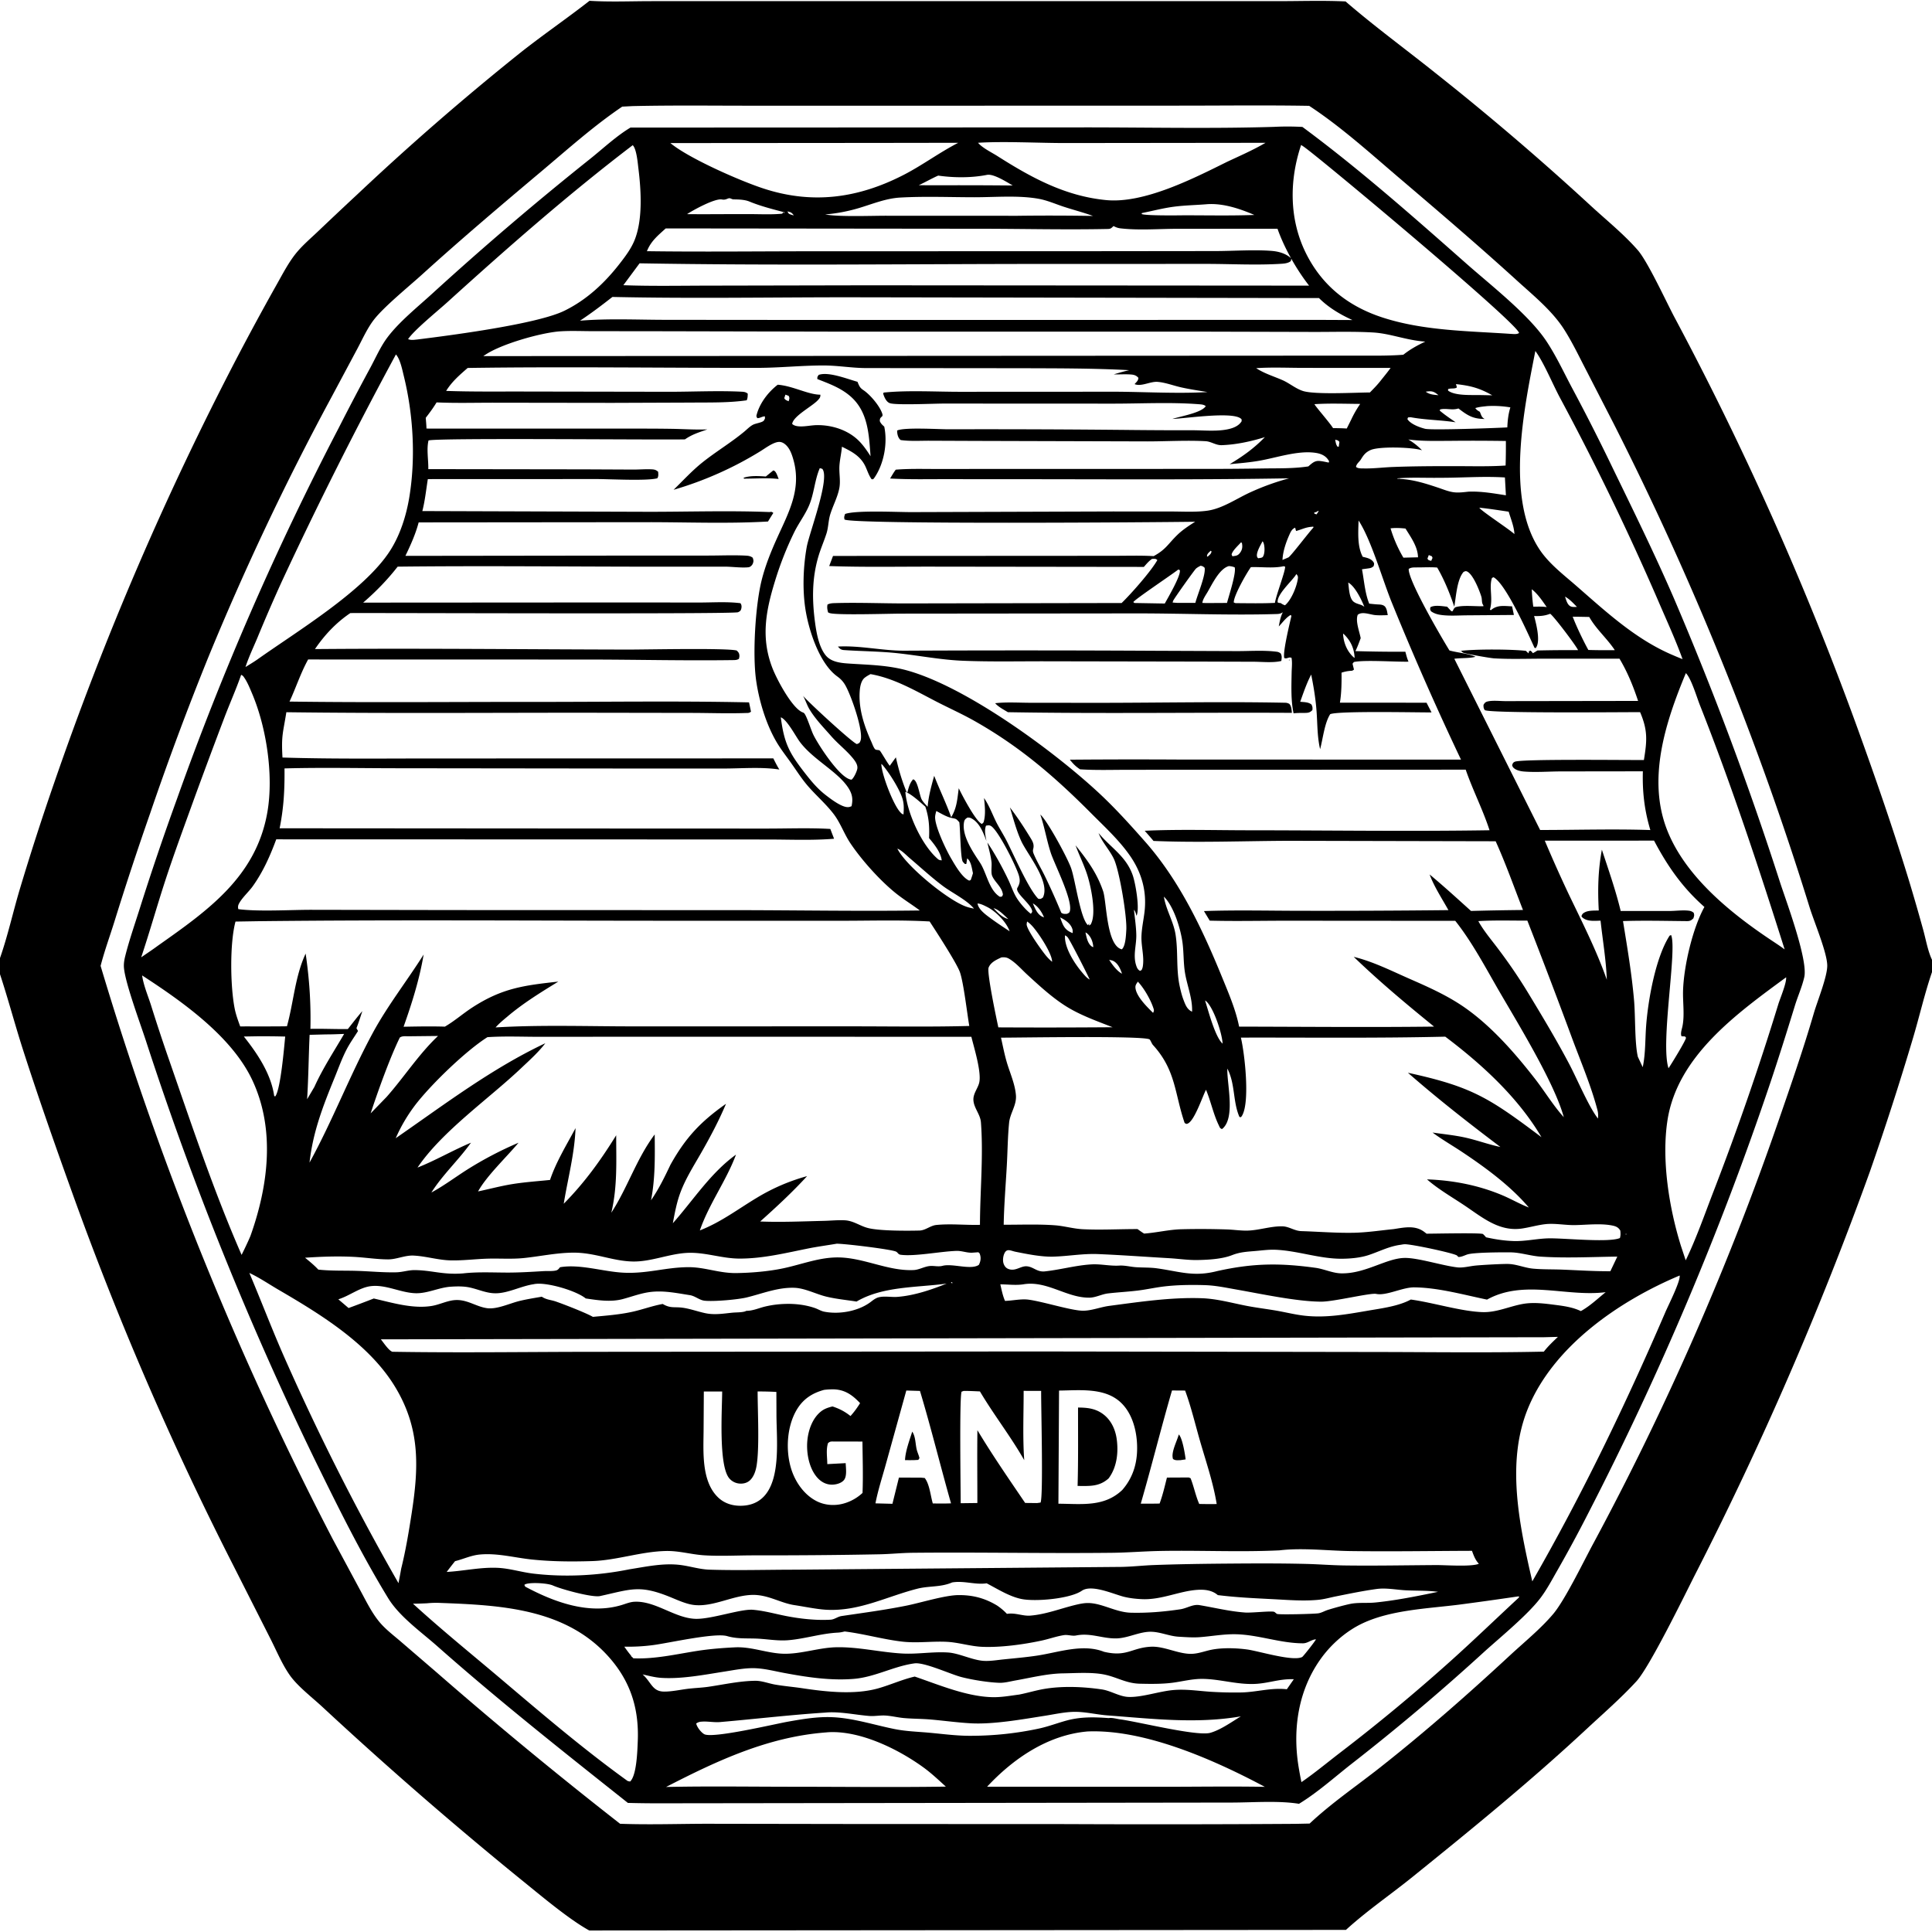 <svg xmlns="http://www.w3.org/2000/svg" viewBox="0 0 256 256"><path d="m0 126.946.053-.15c.986-2.852 1.658-5.881 2.514-8.781q2.143-7.167 4.595-14.235 2.503-7.269 5.275-14.44t5.809-14.234 6.336-14.007 6.853-13.762q2.499-4.77 5.133-9.465c.848-1.49 1.675-3.143 2.78-4.46.826-.985 1.857-1.862 2.788-2.75q2.607-2.483 5.243-4.935 10.349-9.753 21.449-18.644c3.033-2.411 6.236-4.593 9.285-6.977 2.71.17 5.491.048 8.207.047l15.343-.005h50.87l16.794.004c2.975.001 6-.106 8.968.038 3.822 3.304 7.931 6.305 11.878 9.461q10.494 8.306 20.345 17.366c2.145 1.999 4.568 3.92 6.492 6.124 1.314 1.505 3.719 6.72 4.815 8.803q3.522 6.594 6.805 13.31t6.327 13.545q3.042 6.829 5.838 13.762t5.345 13.961c2.424 6.699 4.77 13.472 6.848 20.286q.967 3.202 1.855 6.428c.345 1.263.602 2.762 1.157 3.944v1.628c-.982 2.865-1.662 5.877-2.53 8.785a397 397 0 0 1-5.712 17.684q-4.952 13.733-10.765 27.125-5.812 13.392-12.462 26.388c-1.41 2.801-5.958 12.097-7.692 13.987-2.056 2.24-4.439 4.307-6.667 6.38-7.395 6.88-15.164 13.218-23.02 19.556-2.909 2.347-6.046 4.487-8.807 7.007l-100.263.08c-2.8-1.538-6.683-4.855-9.266-6.93q-13.377-10.89-26.02-22.624c-1.372-1.285-3.334-2.766-4.392-4.267-1.03-1.458-1.783-3.293-2.595-4.885l-4.962-9.799q-6.116-12.01-11.459-24.385-5.342-12.374-9.89-25.062c-2.236-6.217-4.439-12.49-6.46-18.78-1.064-3.31-1.952-6.684-3.038-9.983zM83.823 14.059l-1.372.069c-3.751 2.532-7.23 5.649-10.691 8.559-5.35 4.499-10.654 8.993-15.836 13.69-1.71 1.55-4.974 4.207-6.332 5.926-.908 1.15-1.556 2.626-2.248 3.919l-3.454 6.465q-4.541 8.414-8.63 17.057t-7.716 17.489q-4.102 10.142-7.634 20.496a426 426 0 0 0-4.732 14.332c-.614 1.97-1.331 3.928-1.848 5.925q1.469 4.915 3.054 9.794t3.284 9.72 3.512 9.64 3.739 9.553 3.962 9.463 4.185 9.368 4.405 9.265 4.622 9.16l3.593 6.682c.776 1.419 1.526 2.991 2.553 4.246.803.982 1.898 1.804 2.86 2.633l4.738 4.075q11.892 10.368 24.33 20.075c3.788.138 7.605.01 11.397-.001l18.719.03 28.853.013q15.265.067 30.53-.031l1.87-.04c2.847-2.681 6.197-4.962 9.274-7.385 5.942-4.68 11.718-9.755 17.263-14.895 1.885-1.748 4.09-3.537 5.737-5.493 1.58-1.875 4.035-6.983 5.328-9.364q3.624-6.739 6.974-13.619t6.42-13.888 5.857-14.135 5.284-14.36c1.632-4.723 3.272-9.44 4.671-14.24.465-1.592 1.789-4.835 1.777-6.312-.014-1.72-1.745-5.794-2.34-7.718q-2.564-8.273-5.475-16.431t-6.164-16.187-6.842-15.912-7.507-15.609l-3.823-7.437c-.876-1.7-1.723-3.455-2.76-5.063-1.574-2.441-4.066-4.461-6.202-6.404-5.117-4.657-10.362-9.135-15.627-13.62-3.81-3.246-7.722-6.792-11.908-9.534-5.63-.097-11.272-.027-16.904-.026l-30.237.008H99.679c-5.282 0-10.576-.067-15.856.052"/><path d="m83.542 16.904 59.827-.025c8.452-.009 16.957.19 25.403-.067q1.903-.096 3.805.007c7.576 5.602 14.702 11.913 21.762 18.144 3.25 2.87 8.266 6.765 10.586 10.274 1.233 1.864 2.204 3.928 3.241 5.904q2.837 5.292 5.442 10.703c2.793 5.753 5.64 11.539 8.182 17.406q3.97 9.284 7.504 18.744 3.532 9.459 6.62 19.073c.82 2.49 3.671 10.147 3.162 12.404-.29 1.285-.859 2.532-1.246 3.794-1.065 3.46-2.141 6.896-3.294 10.328q-2.466 7.316-5.206 14.536t-5.748 14.33-6.281 14.105-6.806 13.86q-1.99 3.911-4.17 7.72c-.697 1.218-1.365 2.49-2.214 3.608-1.672 2.205-5.188 5.094-7.335 7.022q-8.597 7.869-17.794 15.03c-2.219 1.748-4.449 3.742-6.858 5.21-2.705-.443-6.142-.168-8.931-.165l-16.93.023-58.967.075q-2.049.002-4.098-.052c-8.553-6.79-17.098-13.546-25.281-20.787-2.149-1.901-4.995-3.901-6.497-6.364-3.599-5.9-6.67-12.122-9.707-18.323q-3.264-6.719-6.294-13.546t-5.825-13.754-5.348-13.947-4.865-14.122c-.74-2.298-2.722-7.583-2.95-9.742-.062-.581.034-1.117.175-1.677.534-2.114 1.27-4.211 1.925-6.29q2.314-7.312 4.932-14.52 2.246-6.312 4.709-12.542t5.14-12.372 5.566-12.186 5.985-11.986q2.07-4.07 4.245-8.084c.692-1.287 1.327-2.735 2.195-3.901 1.567-2.107 4.086-4.116 6.04-5.909q10.15-9.259 20.892-17.823c1.713-1.37 3.424-2.99 5.307-4.116m104.884 42.762c-1.158-.406-5.702-.555-6.84-.024-.633.295-.899.639-1.253 1.22-.214.351-.605.586-.653 1.008.266.226.67.192 1.002.2 1.298.03 2.588-.143 3.883-.193 2.67-.101 5.388-.116 8.06-.11 2.281-.008 4.6.072 6.874-.083q.05-1.625.036-3.251-3.76-.059-7.522-.017c-1.792.004-3.626.061-5.405-.184.704.42 1.24.85 1.817 1.434m-18.441 21.459c-.31.204-.5.227-.872.238-6.145.182-12.341-.088-18.493-.085l-31.212.031c-1.541 0-8.484.225-9.45-.066-.08-.025-.156-.064-.234-.096-.096-.381-.154-.644-.077-1.041.324-.176.683-.183 1.046-.194 3.155-.092 6.35.053 9.511.043l28.416-.052c1.264-1.222 3.918-4.232 4.733-5.687-.224-.23-.395-.157-.702-.162-.43.293-.742.676-1.083 1.064l-27.626-.035c-4.678-.013-9.394.09-14.069-.078l.506-1.341 28.037-.011 9.355-.008c1.688 0 3.41-.057 5.094.044 1.648-.895 1.891-1.607 3.16-2.831.7-.676 1.522-1.204 2.338-1.725-4.776.076-45.464.379-46.458-.297-.084-.328-.033-.406.073-.733 1.453-.518 6.935-.242 8.791-.246l26.715-.086 7.796.006c1.542.002 3.164.106 4.695-.107 2.038-.283 3.946-1.657 5.816-2.49q2.435-1.104 5.016-1.8c-11.291.193-22.564.129-33.856.117l-11.625-.007c-2.456-.002-4.932.053-7.384-.084.242-.392.47-.806.75-1.172 1.803-.148 3.64-.09 5.449-.091l8.37-.006 26.631-.005q4.195.006 8.388-.061c1.935-.026 3.913.024 5.83-.27l.123-.108c.43-.37.766-.666 1.374-.611.403.035.812.134 1.208.215.051-.242.074-.14-.065-.355-.381-.584-1.005-.835-1.67-.935-2.356-.356-5.197.655-7.537 1.055-1.273.217-2.574.323-3.86.447 1.784-1.07 3.206-2.087 4.668-3.586-1.825.565-3.79.996-5.709 1.063-.791.028-1.398-.485-2.155-.526-2.52-.136-5.147.026-7.677.027l-22.749-.064-6.18-.025c-1.242-.002-2.555.083-3.784-.09-.282-.205-.41-.586-.454-.923-.016-.117-.017-.216-.022-.337.918-.452 5.442-.167 6.773-.166q12.353-.033 24.707.097 3.84.037 7.679.031c1.364.004 2.832.144 4.183-.047.837-.119 1.852-.382 2.309-1.151-.016-.24.04-.23-.12-.357-1.189-.947-7.382.004-9.054.054 1.034-.344 3.848-.8 4.418-1.69-.258-.226-.618-.235-.947-.26-3.74-.287-7.645-.072-11.399-.075l-22.296-.01c-1.347-.002-6.369.236-7.212-.05-.483-.164-.747-.808-.885-1.25l.052-.155c3.195-.33 6.999-.098 10.24-.105l20.596-.01c3.918.025 8.206.275 12.076.046-1.178-.2-2.378-.37-3.541-.636-.992-.227-2.076-.642-3.084-.716-.957-.07-2.154.67-3.029.3.254-.296.481-.44.502-.836-.282-.324-.576-.409-.99-.44-.754-.056-1.523 0-2.279-.011a29 29 0 0 1 2.055-.561c-4.739-.256-9.519-.242-14.265-.26l-20.608-.02c-1.854-.003-3.685-.336-5.549-.342-2.934-.01-5.858.311-8.797.315-12.804.014-25.634-.175-38.436.013-1.086.951-2.08 1.795-2.851 3.04 3.51.127 7.037.072 10.55.084l18.965.032c3.143.002 6.356-.16 9.488-.017.359.016.684.02.961.272-.013.307-.002.596-.144.876-2.394.341-4.842.278-7.256.3l-10.558.039-15.382-.021c-2.618-.009-5.278.075-7.891-.042-.437.72-.92 1.378-1.438 2.042.04.475.084.95.1 1.426l25.89.003c2.222.004 4.447-.005 6.67.033 1.552.027 3.102.136 4.655.074-1.104.394-1.983.637-2.967 1.322-3.448.084-33.062-.224-33.981.147-.28 1.178.002 2.581-.028 3.795l20.732.029 6.444.03c.808.002 1.653-.075 2.455-.03.366.02.557.081.826.323.018.315.068.583-.111.862-1.448.372-6.251.1-8.082.1l-22.326.009c-.225 1.402-.374 2.858-.727 4.234l30.099.097c5.317 0 10.695-.177 16.003.038l.098.157-.2-.163c.287-.035.276-.05.508.12q-.36.563-.706 1.136c-5.267.305-10.647.086-15.928.089l-30.362.029c-.417 1.566-1.056 2.981-1.756 4.435l30.271-.038 9.868-.002c1.638 0 3.322-.078 4.954.007.354.018.641.057.928.28.105.323.142.447.009.784-.085.215-.329.453-.565.478-.956.101-2.154-.08-3.143-.079l-9.797.002c-11.178-.006-22.377-.132-33.553-.003-1.375 1.764-2.878 3.304-4.57 4.766l34.823-.022 9.685.01c1.797 0 3.698-.136 5.477.088.155.188.178.422.13.665-.062.312-.162.404-.448.534-.585.266-45.674.083-51.366.11-1.89 1.275-3.403 2.888-4.687 4.771 13.836-.118 27.682.04 41.52.066 2.17.004 13.159-.232 14.367.129.239.24.34.347.352.714.004.116-.037.268-.063.383-.293.191-.604.165-.94.17-6.23.085-12.495-.066-18.73-.075l-37.412-.009c-.993 1.795-1.608 3.726-2.466 5.578 10.539.142 21.095.04 31.636.043 9.74.016 19.516-.148 29.25.063q.137.614.26 1.23c-.243.213-.456.172-.774.182-2.344.077-4.718-.012-7.064-.017l-14.537-.023c-13.059 0-26.134.099-39.191-.067-.428 2.726-.687 3.027-.513 6.004 7.05.219 14.12.112 21.173.123l43.866-.01c.254.501.499 1.002.8 1.476-2.352-.366-5.007-.133-7.393-.133l-14.34-.003-28.939-.034c-4.958-.002-9.943-.115-14.899.023.027 2.789-.092 5.187-.646 7.932l48.943.035 15.624.004c2.784.001 5.627-.112 8.403.049l.496 1.298c-2.911.24-5.915.1-8.84.1l-15.557-.007-49.518-.014c-.806 2.183-1.75 4.31-3.111 6.213-.526.736-1.478 1.582-1.856 2.366a.9.9 0 0 0-.053.671c2.667.347 6.779.09 9.624.088l19.093.034 38.08.011c7.83.016 15.676.149 23.505.042-1.069-.802-2.216-1.499-3.253-2.34-2.066-1.675-4.46-4.346-5.945-6.558-.824-1.226-1.322-2.7-2.213-3.868-1.017-1.336-2.305-2.437-3.403-3.703-.796-.915-1.462-1.957-2.158-2.949-.675-.963-1.433-1.907-2.026-2.92-1.385-2.368-2.312-5.451-2.697-8.156-.49-3.447-.102-9.944.736-13.28.485-1.936 1.245-3.815 2.067-5.63 1.541-3.401 3.204-6.403 2.159-10.235-.214-.78-.506-1.666-1.174-2.176-.262-.2-.552-.308-.883-.261-.722.102-1.67.804-2.283 1.19q-1.35.834-2.752 1.576-1.403.742-2.853 1.386-1.45.646-2.939 1.191-1.49.546-3.013.99c1.237-1.207 2.456-2.536 3.803-3.614 1.804-1.443 3.795-2.623 5.576-4.103.364-.303.733-.692 1.156-.907.36-.182 1.1-.27 1.369-.491.1-.082.137-.22.206-.33l-.016-.288c-.391.017-.611.245-1.004.24-.144-.266-.136-.267-.056-.547.426-1.512 1.542-2.941 2.763-3.881 2.006.151 4.037 1.321 5.653 1.32.017.344-.1.471-.324.718-.758.834-3.264 2.095-3.414 3.154.247.255.686.319 1.029.33.754.027 1.508-.16 2.264-.169 2.007-.024 4.128.662 5.55 2.088.611.613 1.076 1.307 1.544 2.03-.218-2.883-.32-5.92-2.689-7.958-1.28-1.103-2.808-1.655-4.358-2.261-.02-.295.007-.306.174-.556 1.308-.462 3.819.552 5.142.915l.064.158c.203.488.307.674.736.96.87.58 2.188 2.118 2.495 3.15.032.11.02.158.01.26-.294.294-.338.275-.35.684.144.331.326.495.59.727.459 2.154-.025 4.884-1.277 6.733-.067.099-.11.144-.192.24l-.209-.003c-.353-.494-.53-1.048-.774-1.598-.638-1.441-1.82-2.054-3.157-2.708-.065.842-.273 1.672-.328 2.501-.07 1.038.186 2.052-.035 3.089-.255 1.192-.835 2.24-1.19 3.392-.25.817-.233 1.707-.494 2.52-.321.998-.747 1.96-1.048 2.965-.885 2.946-.868 5.846-.461 8.863.184 1.367.519 3.238 1.417 4.328.73.885 2.013 1.005 3.087 1.077 2.714.181 5.228.2 7.881.964 7.82 2.254 19.149 10.556 25.158 16.124 2.186 2.026 4.19 4.248 6.162 6.48 4.597 5.201 7.636 11.655 10.237 18.025.868 2.125 1.79 4.253 2.244 6.514 8.61.012 17.226.1 25.834-.004-3.655-2.966-7.255-5.974-10.647-9.244 2.6.635 5.04 1.88 7.486 2.95 2.195.962 4.38 1.937 6.407 3.227 3.905 2.486 7.317 6.37 10.14 10.003 1.28 1.648 2.408 3.53 3.802 5.067-1.236-4.527-6.028-12.336-8.5-16.591-1.828-3.146-3.62-6.58-5.88-9.426l-22.315-.017c-3.401 0-6.821.078-10.22-.008l-.766-1.27c4.13-.146 8.293-.047 12.427-.038q9.983.021 19.966-.085c-.839-1.515-1.893-3.104-2.491-4.729 1.88 1.561 3.67 3.201 5.484 4.836q3.443-.093 6.887-.126c-1.188-3.038-2.277-6.135-3.62-9.108l-27.476-.061c-5.926.024-11.945.267-17.861.018q-.574-.681-1.165-1.347c4.566-.212 9.193-.067 13.767-.065 10.634.004 21.292.163 31.923-.005-.892-2.745-2.221-5.311-3.158-8.026L160.76 102l-11.157.001c-2.154 0-4.338.078-6.486-.061-.564-.361-.945-.75-1.352-1.278q7.355-.06 14.711-.017l37.112.008q-4.878-10.263-9.159-20.79c-1.257-3.076-2.72-8.309-4.412-10.893-.041 1.549-.192 3.402.55 4.81l.17.038c.439.107.906.22 1.202.591.189.236.141.339.078.602-.267.252-.45.27-.795.316l-.752.104c.282 1.48.392 3.165.958 4.554.441.049.875.096 1.32.114.28.012.621.075.804.317.225.298.262.731.333 1.091-.541.018-1.099.043-1.638-.002-.726-.062-1.731-.527-2.34-.043-.329.846.232 2.222.391 3.098-.215.582-.424 1.157-.698 1.715q3.308.097 6.618.083c.122.443.228.897.417 1.317-1.803.039-5.79-.259-7.239.044l-.176.225q.09.389.19.775c-.216.152-.176.155-.465.171a4.8 4.8 0 0 0-1.184.243c.012 1.34 0 2.652-.215 3.978l11.478.002.662 1.287c-2.046.007-12.389-.217-13.428.232-.758 1.189-.962 3.257-1.335 4.634-.389-1.632-.347-3.338-.47-5.005-.123-1.656-.385-3.252-.713-4.88-.604 1.154-1.017 2.384-1.456 3.606.5.053 1.107.032 1.501.375.14.316.146.383.114.728-.32.326-.53.368-.98.374-.51.007-1.005-.01-1.514.056-.366-1.718-.286-3.614-.256-5.37.01-.642.106-1.357-.016-1.984-.38-.167-.613.2-.964.017-.233-.849.957-5.524.948-5.564-.012-.054-.067-.09-.1-.134-.62.352-1.075 1.012-1.571 1.52.124-.662.227-1.273.538-1.88l-.013-.25zm-32.138 26.808.083.079c.953.933 3.523 5.674 3.997 7.022.565 1.608 1.218 6.641 2.22 7.544l.226-.209-.105.26c.248-.089.251-.105.353-.34.641-1.481-.085-4.957-.597-6.49-.43-1.293-1.039-2.515-1.51-3.791 1.555 1.94 2.854 3.704 3.66 6.091.466 1.383.423 7.214 2.474 7.691.501-.436.552-1.905.592-2.56.109-1.762-.906-7.856-1.646-9.423-.554-1.172-1.582-2.236-2.027-3.422 1.62 1.957 3.655 3.066 4.531 5.609.355 1.03.954 4.406.494 5.35-.087-.285-.131-.578-.338-.797.115 1.104.292 2.233.311 3.342.024 1.384-.463 2.685-.01 4.055.1.302.214.55.506.702l.207-.114a1.6 1.6 0 0 0 .152-.422c.228-1.292-.2-2.661-.172-3.964.024-1.096.271-2.19.403-3.278.333-2.746-.365-5.259-1.952-7.522-1.45-2.07-3.352-3.812-5.128-5.596-4.825-4.846-9.433-8.82-15.431-12.212-1.675-.947-3.449-1.736-5.158-2.622-2.755-1.427-5.547-3.058-8.638-3.592-.26.145-.538.294-.77.482-.475.387-.61 1.177-.654 1.753-.181 2.357.603 4.669 1.56 6.779.103.226.316.846.528.977.131.08.437.042.554.13.156.115 1 1.64 1.338 2.027q.4-.564.81-1.12c.373 1.664.827 3.197 1.49 4.77.18-.664.32-1.33.788-1.854.59.068.847 2.066 1.12 2.62.16.325.44.612.682.877l.128.139c.118-1.414.487-2.745.867-4.105.715 1.841 1.595 3.631 2.253 5.488.765-1.246.81-2.438 1.004-3.84.444.933 2.28 4.44 3.074 4.732l.213-.213c.309-1.061.167-2.141.063-3.222.66.95 1.051 2.027 1.554 3.062.42.866.956 1.675 1.398 2.532 1.027 1.991 2.907 6.4 4.227 7.748.34.057.324.034.617-.157 1.035-2.063-2.064-5.741-2.857-7.462-.652-1.414-1.056-2.992-1.512-4.48.923 1.2 1.804 2.532 2.595 3.824.334.546.67 1.003.496 1.66-.076.285-.03.455.084.724.411.973.982 1.919 1.448 2.872q1.168 2.404 2.185 4.876c.268.188.445.154.758.145.142-.078.29-.109.352-.272.52-1.383-2.013-6.302-2.506-7.82-.54-1.665-.819-3.405-1.383-5.063m-7.014 3.708.092.137c.986 1.49 1.933 3.223 2.7 4.84.358.757.62 1.573 1.05 2.294.412.691 1.273 1.692 1.917 2.17.09-.125.2-.2.177-.363-.127-.935-2.338-2.426-1.954-3.084.325-.559.376-.939.21-1.564-.31-1.177-2.771-6.101-3.73-6.629-.24-.132-.374-.067-.639-.042-.262.665-.066 1.353.05 2.037-.402-1.09-.915-2.462-2.03-3.02-.16-.081-.307-.087-.483-.084-.277.189-.396.278-.456.623-.311 1.779 1.197 3.958 2.112 5.341.891 1.348 1.18 3.64 2.644 4.535l.26-.026c.155-.242.162-.243.094-.512-.22-.868-1.06-1.456-1.385-2.247-.175-.426-.024-1.3-.08-1.808-.098-.88-.355-1.736-.549-2.598m23.324 7.12.066.05c.25 1.671 1.254 3.255 1.535 4.965.38 2.316.058 4.643.568 6.948.129.583.271 1.175.484 1.734.254.666.469 1.29 1.145 1.596q.005-.115.006-.232c.012-1.602-.658-3.262-.929-4.839-.227-1.318-.167-2.68-.334-4.007-.228-1.809-1.143-4.867-2.475-6.165zm-13.753 2.762.07.038c.105.294.209.595.339.88.296.647.667.943 1.315 1.2.012-.168.023-.339-.023-.504-.213-.748-.972-1.26-1.631-1.576zm-24.59-102.585-26.982.021c2.371 1.991 9.292 5.04 12.39 6.038 6.458 2.1 12.475 1.276 18.489-1.808 2.502-1.284 4.776-2.99 7.265-4.267zm13.783-.019c.557.677 1.797 1.273 2.554 1.754 4.502 2.862 8.988 5.318 14.42 5.84 5.024.483 11.534-2.845 16.016-5.066 1.71-.802 3.47-1.567 5.101-2.523l-26.348.03c-3.68.01-8.17-.255-11.743-.035m-45.756.32c-8.506 6.48-16.63 13.617-24.551 20.795-1.288 1.167-4.381 3.671-5.216 4.902.397.17.79.09 1.207.051 4.48-.556 15.89-2.04 19.502-3.809 2.953-1.445 5.323-3.662 7.326-6.238.727-.935 1.48-1.933 1.94-3.033 1.153-2.755.902-6.703.54-9.611-.088-.717-.236-2.547-.748-3.058m88.564-.026c-1.588 4.714-1.587 9.876.651 14.367 2.13 4.275 5.604 7.014 10.121 8.487 5.44 1.774 11.365 1.787 17.016 2.176.355.011.785.093 1.09-.118-.202-1.296-25.591-22.53-28.337-24.544a6 6 0 0 0-.541-.368m-41.597 3.954c-2.075.415-4.401.4-6.494.101-.877.388-1.703.87-2.57 1.273q1.41.012 2.819.01 4.814-.017 9.63.03c-.787-.448-2.49-1.556-3.385-1.414m-11.489 3.01c-1.917.098-3.714.857-5.533 1.4a22 22 0 0 1-4.449.839c1.863.344 6.076.167 8.19.172l17.296.007q5.004-.064 10.009.021c-1.243-.451-2.526-.783-3.784-1.19-1.106-.356-2.238-.867-3.381-1.076-2.684-.494-5.81-.21-8.552-.213-3.241-.002-6.564-.14-9.796.04m-22.829.118c-.304.125-.494.202-.824.138-.93-.179-3.82 1.405-4.628 1.942 2.843.03 5.683-.018 8.525-.002 1.352.008 2.732.072 4.08-.055l.142-.191c.067.002.1.088.146.134l.024-.128-.145-.036c-1.478-.387-3.099-.805-4.505-1.389-.618-.256-1.427-.282-2.088-.285-.21 0-.358-.132-.541-.155-.062-.008-.124.018-.186.027m63.55.755c-1.493.129-3.008.146-4.494.341-1.445.19-2.824.559-4.248.844l-.02.124c.43.23 4.756.186 5.535.171 3.125-.003 6.273.068 9.395-.048-1.9-.816-4.07-1.55-6.167-1.431m-55.699.962c.157.323.176.326.53.445.097.032.213.058.314.082-.27-.368-.413-.428-.844-.527m43.18 1.958c-.366.383-.444.364-.959.374-5.597.111-11.219-.034-16.82-.033l-41.531-.045c-.954.868-1.873 1.604-2.405 2.815l-.09.202c7.184.1 14.379.016 21.564.011l37.42-.01 16.364-.018c2.33-.004 5.23-.209 7.505-.015.911.078 1.86.363 2.535 1-.037.197.001.32-.187.432-.355.212-.79.247-1.194.272-3.27.206-6.69.008-9.976.013l-21.185.005c-17.929.004-35.892.23-53.817-.082l-2.151 2.9c3.765.139 7.558.059 11.327.056l20.911-.042 58.626.042c-1.678-2.15-3.275-4.96-4.185-7.537l-13.367.006c-2.411.01-5.022.218-7.405-.054a2.3 2.3 0 0 1-.92-.296zm-66.375 9.377c-1.402 1.1-2.808 2.163-4.293 3.148 3.716-.313 7.565-.12 11.298-.116l19.963.017 66.977-.008 4.11.018c-1.603-.722-3.182-1.66-4.428-2.91l-62.249-.105c-10.451-.001-20.93.185-31.378-.044m-7.169 4.576c-2.586.252-7.507 1.665-9.614 3.048l-.204.132-.12.083 115.274-.063c2.203-.007 4.433.053 6.63-.117.92-.731 1.85-1.24 2.909-1.74-2.57-.184-4.618-1.079-6.928-1.212-2.678-.154-5.412-.061-8.096-.072l-14.815-.039-46.513.003-26.033-.057-7.971-.007c-1.49-.001-3.035-.08-4.519.041m129.463 2.583c-1.48 7.55-4.002 19.495.573 26.33 1.248 1.865 3.142 3.3 4.822 4.764 4.001 3.485 7.922 7.145 12.883 9.232q.61.263 1.227.509c-.957-2.651-2.14-5.198-3.249-7.786q-5.927-13.69-12.984-26.833c-.993-1.846-2.123-4.64-3.272-6.216m-150.98.46q-8.053 14.881-15.185 30.226-1.659 3.65-3.186 7.358c-.536 1.27-1.135 2.525-1.564 3.836.517-.32 1.04-.634 1.54-.978 5.313-3.776 14.153-9.082 17.593-14.395 1.356-2.096 2.17-4.67 2.574-7.118.86-5.206.533-10.957-.726-16.066-.197-.799-.44-2.035-.919-2.702-.04-.056-.08-.113-.128-.162m113.988 1.819c1.074.706 2.303 1.07 3.471 1.579.932.405 1.745 1.126 2.716 1.44 1.586.512 6.944.21 8.884.2.467-.478.936-.949 1.353-1.472.464-.589.954-1.171 1.39-1.78l-11.52-.006c-2.078 0-4.224-.104-6.294.039m26.475 2.113.122.43c-.25.237-.799.08-1.166.23l-.004.198c.911.711 3.131.57 4.232.592l1.623.032c-1.683-.957-2.893-1.276-4.807-1.482m-4.01 1.005c.533.386 1.054.406 1.69.464-.488-.4-.75-.572-1.392-.503q-.15.017-.298.04m-84.84.391-.156.467c.155.268.311.283.584.408.078-.337.165-.395 0-.715zm70.1 1.26c.084.256 2.036 2.47 2.46 3.172.607.009 1.213.012 1.818.055l.609-1.218a14 14 0 0 1 1.175-2.043c-2.008-.011-4.058-.096-6.061.035m22.903.253c-.536.062-1.076.1-1.593.263.182.264.336.34.602.499.188.423.22.735.643.945-1.557-.005-2.26-.456-3.477-1.392l-.135.038c-.807.21-1.516-.097-2.286.09l-.07.147c.647.556 1.414 1.068 2.118 1.556-1.989-.306-3.998-.303-5.973-.671l-.336.027-.083.217c.388.655 1.618 1.107 2.343 1.289.844.211 9.409-.097 10.895-.183.042-.929.13-1.757.405-2.653a13.8 13.8 0 0 0-3.053-.172m-20.16 4.453c.074.347.095.65.321.932l.155-.01.086-.63c-.207-.24-.27-.21-.563-.292m2.364 3.348.172.048zm-70.651.42c-.691 1.578-.748 3.403-1.453 5.018-.528 1.208-1.341 2.27-1.924 3.451q-1.539 3.145-2.56 6.494c-1.222 3.967-1.907 7.565-.316 11.598.583 1.478 2.478 5.039 3.851 5.745.12.06.266.093.35.197.35.43.885 2.189 1.194 2.822.644 1.323 3.57 5.869 5.064 5.957.301-.228.67-1.019.755-1.407.107-.493-.218-.976-.509-1.345-.857-1.083-2.012-1.95-2.928-2.996-.997-1.137-2.11-2.272-2.892-3.572-.343-.57-.524-1.212-.858-1.793.71.849 6.587 6.265 7.141 6.396.297-.124.364-.129.478-.453.443-1.255-1.324-6.257-2.093-7.472-.287-.453-.575-.738-1.002-1.048-2.378-1.727-3.8-6.183-4.223-9.017-.384-2.573-.268-5.549.188-8.111.334-1.874 3.134-9.14 2.063-10.369zm82.091 1.281c-1.826.029-3.71-.08-5.525.072l-.046.067.368-.028-.034.037c1.773.084 3.38.595 5.052 1.153.69.23 1.432.545 2.157.624.619.067 1.269-.018 1.885-.085 1.686-.069 3.305.222 4.964.48l-.132-2.363c-2.855-.185-5.82.057-8.689.043m5.304 3.962c.138.368 3.966 2.856 4.643 3.5-.032-.962-.485-2.043-.76-2.97-1.293-.189-2.585-.395-3.883-.53m-21.61.575-.277.07.029.144.282.097.29-.427-.106-.026zm-.603 1.956c-.828.063-1.301.347-2.07.559-.094-.296-.054-.15-.123-.44-.449.175-.617.594-.804 1.018-.44.997-.832 2.166-.878 3.261.259-.12.529-.222.785-.341.303-.14 2.743-3.362 3.322-3.963l-.028-.117zm10.444.205q.305 1.02.732 1.995t.97 1.892l1.937-.047c-.031-1.41-.941-2.645-1.658-3.812-.684-.07-1.293-.104-1.981-.028M167.3 71.714c-.238.464-.966 1.637-.696 2.129.026.05.072.087.108.13.181-.035.518-.04.625-.196.285-.414.262-1.376.086-1.844-.03-.078-.082-.146-.123-.219m-2.845.136c-.36.413-1.18 1.133-1.259 1.637l.104.223c.43-.067.686-.048.976-.416.285-.362.378-.71.313-1.168-.029-.2-.007-.14-.134-.276m-4.029 1.123c-.228.237-.468.377-.499.713l.082.084c.248-.237.473-.351.526-.7zm28.897.575-.18.47c.149.265.222.216.5.3l.176-.391-.085-.214zm-30.238 1.415c-.21.108-.438.224-.613.383-.229.209-2.883 3.94-3.022 4.258-.033.076-.046.159-.07.238l.588.041 2.423.005c.279-1.108 1.4-3.688 1.23-4.655-.213-.187-.259-.213-.536-.27m3.748.047c-1.24.326-2.194 2.356-2.832 3.449-.238.406-.64.966-.682 1.43l.524.02 2.741-.016c.245-.94 1.247-3.97 1.02-4.715a2.3 2.3 0 0 0-.77-.168m7.12.047c-1.378.257-2.81.044-4.206.092-.577.8-2.293 3.793-2.267 4.685l.238.086c1.736.008 3.482.05 5.216-.035.152-1.027 1.43-4.297 1.345-4.813-.275-.045-.169-.068-.325-.015m17.898.127c-.397.013-.86-.042-1.19.204-.099 1.5 4.366 9.133 5.398 10.803 1.116.304 2.417.382 3.46.835-.859.229-1.913.136-2.817.265l11.372 22.686c4.856 0 9.754-.152 14.604.007-.784-2.598-1.069-5.074-.992-7.782l-10.824.014c-1.608.002-3.347.145-4.944.014-.448-.037-.996-.154-1.338-.466-.158-.144-.136-.164-.218-.374.09-.243.099-.33.347-.453.797-.392 14.868-.208 17.115-.233.414-2.542.535-3.911-.505-6.341-2.453-.005-19.783.166-20.58-.267-.169-.26-.174-.395-.168-.701.159-.267.254-.382.57-.455.68-.157 1.633-.04 2.34-.038l17.572-.027c-.646-1.957-1.403-3.82-2.463-5.596h-10.295c-2.091.004-4.216.078-6.304-.043-.547-.032-3.724-.589-4.105-.752-.256-.11-.14-.285-.476-.211l-.025.077.08-.1c2.072-.25 6.614-.234 8.713-.013l.36.336.063-.294.2-.066c.237.214.138.1.305.335.217-.105.406-.22.605-.356q2.696-.064 5.391-.044c-.296-.642-3.27-4.573-3.698-4.82l-.17.061c-.686.233-1.239.258-1.956.237.26.978.813 3.09.335 4.052-.036.072-.083.137-.125.205l-.16-.046c-.808-1.764-3.796-8.507-5.431-9.35l-.206.096c-.418 1.25.175 2.76-.276 4.205l.135.062.099-.08c.823-.645 1.715-.458 2.707-.428l.242 1.144-6.204.048c-1.116.007-2.321.102-3.423-.047-.523-.072-.923-.189-1.356-.49-.137-.254-.135-.254-.082-.537.566-.322 1.569-.137 2.216-.07l.558.601h.166c.11-.19.204-.474.422-.542.919-.287 2.663-.087 3.662-.121-.016-.204.016-.06-.09-.255-.141-.258-.084-.681-.177-.992-.246-.816-1.113-3.019-1.915-3.364-.183-.079-.262-.003-.437.057-.888.995-1.005 3.294-1.24 4.62-.574-1.728-1.342-3.62-2.264-5.189-.818-.076-1.75-.018-2.583-.02m-31.714.276c-1.014.782-5.594 3.836-5.97 4.316.182.148.08.11.3.126l3.872.067c.411-.755 2.174-3.75 1.99-4.422zm15.628.617-.064.102c-.561.87-2.557 2.608-2.402 3.651.139.043.229.086.375.066.21.143.345.225.59.308.823-.673 1.56-2.457 1.703-3.512.035-.255.019-.362-.142-.566-.016-.02-.04-.033-.06-.05m6.877 1.114c.106.733.123 2.1.736 2.555.27.2.575.276.888.38.2.068.344.15.512.279-.364-.93-1.24-2.736-2.136-3.214m24.321.889c.035.776.1 1.535.202 2.305.583.005 1.208-.036 1.782.06-.577-.822-1.179-1.745-1.984-2.365m4.409.975c.158.452.302 1.13.794 1.313.238.088.536.057.785.047-.49-.49-.965-1.025-1.58-1.36m1.02 2.664c.466 1.238 1.425 3.245 2.073 4.405q1.753.049 3.505.025c-1.036-1.568-2.465-2.761-3.387-4.398-.73-.012-1.461-.032-2.19-.032m-30.429 2.235c.044 1.14.496 2.303 1.352 3.096.054.05.119.088.178.132-.058-1.245-.493-2.227-1.387-3.116-.042-.043-.095-.075-.143-.112m45.421 5.239c-2.691 6.471-5.206 14.099-2.41 20.977 2.417 5.945 8.14 10.647 13.341 14.156.72.487 1.464.956 2.159 1.477-3.457-10.924-7.035-21.77-11.251-32.426-.382-.966-1.134-3.507-1.839-4.184m-191.434.231c-.642 1.848-1.438 3.633-2.14 5.457q-2.094 5.506-4.114 11.039c-1.293 3.585-2.625 7.17-3.807 10.793-1.098 3.363-2.059 6.79-3.18 10.138.744-.513 1.502-1.013 2.228-1.55 6.658-4.694 13.022-9.163 14.496-17.713.837-4.854-.123-11.207-2.036-15.705-.308-.725-.654-1.6-1.131-2.23a.63.63 0 0 0-.316-.229m71.508 5.622c.447 3.475 1.132 4.747 3.252 7.46.823 1.053 1.624 2.014 2.686 2.835.65.502 2.188 1.698 3.039 1.604.15-.016.256-.066.396-.118.204-.907.112-1.576-.389-2.376-1.382-2.208-4.759-3.81-6.501-6.205-.55-.754-1.659-2.888-2.483-3.2m13.32 6.177c.03 1.365 1.587 5.449 2.539 6.43.2.206.137.148.397.272.047-.624.075-1.243-.07-1.86-.307-1.312-1.791-3.618-2.645-4.634-.093-.11-.123-.129-.221-.208m3.18 3.693c.228 2.796 2.174 7.095 4.335 8.932.158.134.287.122.487.159-.12-1.061-1.003-2.156-1.678-2.954.063-1.521-.013-2.707-.492-4.16-.665-.584-1.83-1.672-2.653-1.977m4.104 2.545c-.073.278-.165.586-.158.875.03 1.279 1.437 4.24 2.098 5.368.521.89 1.456 2.565 2.42 2.982l.2-.078c.109-.3.212-.598.297-.907-.139-.59-.244-1.605-.771-1.956-.032.245-.065.49-.107.733l-.182.008c-.102-.116-.234-.21-.306-.347-.286-.537-.308-4.224-.438-5.184-.469-.519-.407-.439-1.069-.585-.66-.147-1.386-.594-1.984-.91m80.628 3.93q1.477 3.497 3.095 6.931c1.803 3.773 3.739 7.545 5.123 11.498-.093-2.61-.547-5.227-.829-7.826-.788.016-1.794.147-2.426-.443-.042-.04-.069-.094-.103-.142.083-.28.176-.379.43-.515.525-.28 1.278-.226 1.863-.25-.151-2.762-.095-5.326.412-8.054.88 2.677 1.831 5.377 2.491 8.12l6.427.002c.844-.002 1.755-.138 2.59-.041.267.03.45.108.656.275.106.338.068.39-.037.734-.288.28-.45.376-.862.373-2.82-.024-5.646-.1-8.467-.005.57 3.504 1.165 7.016 1.47 10.555.181 2.11.071 5.579.497 7.424l.646 1.381.033-.153c.342-1.706.29-3.579.42-5.32.256-3.428 1.254-9.076 3.108-11.952l.198-.086c.84 1.846-1.444 14.305-.34 17.653.294-.422 2.304-3.68 2.32-4.05l-.144-.168-.447-.017c-.176-.344.026-.903.105-1.267.32-1.478.05-3.226.092-4.748.088-3.21 1.25-8.263 2.83-11.123-2.904-2.56-4.877-5.39-6.672-8.79zm-85.788 1.056c1.132 2.302 6.744 6.879 9.158 7.7q.487.164.995.244c-1.01-1.19-2.908-2.074-4.177-3.035-1.497-1.133-2.908-2.43-4.338-3.648-.472-.403-1.065-1.039-1.638-1.26m10.624 7.271c.118.782 1.055 1.459 1.676 1.917.835.618 1.708 1.191 2.575 1.764-.421-1.22-1.832-2.654-2.98-3.222-.405-.2-.814-.427-1.27-.459m7.323-.014c.297.656.574 1.441 1.272 1.77.068.032.143.052.214.078-.284-.688-.805-1.496-1.486-1.848m-5.212.631c.596.62 1.103 1.21 1.961 1.448-.537-.497-1.237-1.261-1.96-1.448m-97.303 1.726-3.134.052c-.773 2.872-.69 8.594-.107 11.532.161.811.449 1.584.73 2.36 2.064-.005 4.131.014 6.195-.018.887-3.197 1.062-6.59 2.477-9.632.497 3.394.707 6.54.633 9.972 1.655-.031 3.305.046 4.958.03.633-.797 1.252-1.614 1.922-2.381-.25.759-.489 1.523-.779 2.268l.207.368c-.492.786-1.038 1.547-1.473 2.367-.645 1.218-1.126 2.585-1.65 3.863-1.526 3.734-2.853 7.155-3.303 11.208 3.058-5.574 5.33-11.528 8.347-17.121 1.973-3.658 4.562-6.941 6.773-10.449-.548 3.27-1.55 6.449-2.656 9.567 1.825-.034 3.645-.069 5.468-.013l.096-.055c1.238-.733 2.34-1.705 3.551-2.49 3.975-2.574 6.846-2.92 11.388-3.424-2.36 1.45-4.695 2.882-6.807 4.685-.534.443-1.044.872-1.508 1.388 6.03-.36 12.175-.138 18.216-.139l28.731-.004c5.268-.002 10.557.09 15.822-.05-.302-1.764-.745-5.655-1.228-7.091-.398-1.183-3.188-5.47-4.027-6.756-3.904-.22-7.873-.09-11.785-.093l-20.944-.002c-18.7.007-37.415-.15-56.112.058m161.547-.008c.741 1.344 1.827 2.592 2.743 3.828q2.113 2.804 3.931 5.808c1.867 3.086 3.747 6.212 5.425 9.405.977 1.86 2.573 5.64 3.755 7.118.035-.385.032-.73-.066-1.107-.82-3.151-2.178-6.347-3.317-9.403q-2.915-7.885-5.976-15.715c-2.154.007-4.347-.07-6.495.066m-59.792.049c-.017.152-.074.305-.05.456.126.793 1.95 3.325 2.512 4.02.262.323.532.601.853.864.018-1.11-1.936-4.038-2.744-4.858a3.4 3.4 0 0 0-.57-.482m7.736 1.45c.137.623.28 1.484.854 1.873.056.038.123.054.184.08-.038-.661-.284-1.361-.805-1.809-.104-.09-.125-.093-.233-.143m-2.71.387c-.12 1.607 1.271 3.75 2.294 4.944.284.332.583.708.976.908-.317-.714-2.582-5.177-2.915-5.588a.95.95 0 0 0-.355-.264m-8.427 2.919c-.646.304-1.413.632-1.695 1.347-.256.651 1.038 6.767 1.287 7.926q6.613.037 13.226-.006l1.912-.012c-2.207-.87-4.493-1.664-6.484-2.98-1.727-1.14-3.292-2.585-4.816-3.982-.763-.701-1.543-1.614-2.448-2.13-.334-.19-.612-.19-.982-.163m14.28.324c.41.64 1.016 1.476 1.698 1.84-.2-.608-.51-1.33-1.1-1.662-.18-.102-.397-.136-.597-.178M18.83 129.248c.184 1.29.758 2.644 1.162 3.893q1.163 3.719 2.446 7.398c2.994 8.62 5.915 17.373 9.575 25.74.41-.825.806-1.649 1.168-2.497 2.358-6.607 3.34-14.108.24-20.682-2.741-5.808-9.304-10.413-14.59-13.852m217.842.246c-6.484 4.77-14.432 10.43-15.731 19.001-.792 5.225.219 11.549 1.787 16.586l.637 1.92c1.43-2.969 2.528-6.145 3.718-9.22q4.714-12.201 8.549-24.707c.255-.826 1.102-2.786 1.04-3.58m-85.902.58c-.222.337-.372.49-.305.918.176 1.118 1.536 2.442 2.324 3.22.161-.335.128-.37.007-.725-.364-1.072-1.243-2.599-2.026-3.412m8.903 2.492c.437 1.34 1.32 4.823 2.325 5.72-.048-1.314-1.186-4.781-2.195-5.632-.04-.034-.087-.058-.13-.088m-116.459 4.496-2.19.057c-.128 2.84-.154 5.698-.33 8.534l.963-1.633c1.11-2.458 2.586-4.699 3.942-7.022-.795.03-1.59.068-2.385.064m-9.08.25-1.824.031c1.778 2.234 3.585 4.925 4.01 7.808l.011.067.128.07c.714-.834 1.194-6.57 1.33-7.94q-1.827-.046-3.655-.036m19.968 0c-.383 0-.804-.064-1.129.17-1.337 2.74-2.896 7.106-3.864 10.045l2.118-2.182c2.327-2.634 4.253-5.655 6.812-8.075zm137.4.05c-9.015.216-18.062.103-27.081.125.49 2.007 1.231 8.45.169 10.32-.076.134-.086.134-.178.228l-.18-.032c-.896-2.057-.54-4.389-1.605-6.412l-.002.191c-.006 2.014 1.034 6.256-.602 7.741-.035.031-.075.054-.112.082-.282-.104-.297-.256-.427-.522-.712-1.465-1.046-3.171-1.684-4.684-.48.924-1.545 4.165-2.452 4.49-.187.068-.218-.004-.378-.09-1.337-3.893-1.143-6.984-4.197-10.331-.186-.205-.333-.699-.482-.76-1.206-.487-16.941-.215-19.655-.213.248 1.096.46 2.224.781 3.301.418 1.405 1.094 2.886 1.2 4.356.096 1.306-.781 2.36-.906 3.617-.186 1.873-.199 3.788-.304 5.668-.145 2.603-.369 5.242-.413 7.845 2.24.01 4.547-.091 6.778.074 1.246.092 2.457.46 3.707.522 2.391.118 4.85-.025 7.248-.018.287.203.57.414.873.595 1.649-.116 3.298-.532 4.939-.573 2.004-.05 4.045-.039 6.048.026.918.03 1.864.183 2.78.15 1.528-.055 3.046-.603 4.577-.562.874.024 1.577.606 2.497.634 2.313.07 4.707.269 7.013.215 1.727-.041 3.482-.311 5.203-.482 1.396-.214 2.839-.55 4.058.365q.156.118.309.24c.811.01 7.116-.143 7.48.048.01.006.225.225.226.225q.089.1.173.206c1.204.268 2.374.453 3.61.496 1.599.056 3.07-.314 4.647-.356 1.984-.051 8.019.598 9.487-.043.103-.36.088-.622.05-.986-.241-.404-.531-.552-.977-.651-1.533-.34-3.483-.099-5.056-.075-1.262.02-2.614-.26-3.853-.129-1.05.112-2.087.426-3.134.581-3.028.448-5.247-1.462-7.595-3.037-1.645-1.103-3.513-2.172-4.998-3.474 3.41.118 6.798.767 9.953 2.093 1.199.503 2.33 1.166 3.542 1.637-2.424-2.864-5.765-5.313-8.883-7.387-1.282-.853-2.64-1.629-3.876-2.547 1.484.216 3.013.361 4.473.697 1.519.35 2.99.897 4.517 1.214-4.187-3.161-8.303-6.376-12.254-9.833 8.513 1.85 10.77 3.332 17.696 8.536-3.09-5.257-7.914-9.68-12.75-13.321m-126.911.065c-2.895 1.825-7.634 6.413-9.682 9.139a21.5 21.5 0 0 0-2.475 4.251c6.45-4.46 12.7-9.222 19.821-12.584-.928 1.22-2.108 2.267-3.218 3.319-4.31 4.083-10.456 8.336-13.716 13.157 2.441-.97 4.679-2.288 7.083-3.296-1.62 2.276-3.766 4.257-5.245 6.6 1.642-.884 3.145-2.019 4.719-3.019a48.4 48.4 0 0 1 6.828-3.577c-1.586 1.903-4.229 4.393-5.362 6.452 1.499-.315 2.998-.72 4.508-.965 1.658-.27 3.358-.383 5.029-.556.796-2.38 2.199-4.655 3.381-6.869-.129 3.413-1.02 6.667-1.565 10.022 2.746-2.776 4.902-5.764 6.95-9.073.004 3.48.173 6.834-.646 10.262 2.154-3.31 3.344-7.168 5.749-10.372.03 2.917.077 5.85-.488 8.726 1.038-1.505 1.801-3.076 2.582-4.722 2-3.579 3.988-5.698 7.355-8.064-.94 2.236-2.085 4.388-3.288 6.492-.962 1.685-2.02 3.338-2.715 5.158-.518 1.352-.777 2.757-1.042 4.175 2.715-3.062 5.01-6.678 8.369-9.09-1.302 3.49-3.575 6.525-4.791 10.043 2.81-1.1 5.01-2.801 7.568-4.335q.775-.47 1.582-.886.806-.416 1.64-.775.832-.358 1.688-.658t1.731-.54c-1.952 2.138-4.056 4.08-6.212 6.01 2.788.114 5.611-.018 8.401-.082.924-.02 1.88-.124 2.802-.077 1.161.059 2 .748 3.074 1.023 1.548.398 5.193.376 6.814.337.83-.02 1.431-.656 2.258-.74 1.884-.189 3.87.036 5.772-.017.01-4.491.468-9.09.128-13.577-.083-1.09-.956-1.91-.997-2.981-.031-.813.532-1.45.747-2.192.395-1.36-.683-4.775-1.017-6.168l-43.239-.01-13.78.013c-2.35.004-4.759-.108-7.101.046m150.807 26.087.048.093.042-.039-.002-.107zm-104.535 1.282c-1.238.212-2.487.375-3.719.62-3.04.608-6.061 1.364-9.188 1.351-2.36-.01-4.578-.883-6.952-.753-2.42.133-4.768 1.194-7.19 1.138-2.712-.061-5.04-1.213-7.96-1.171-2.191.032-4.245.482-6.406.71-1.595.17-3.255.038-4.86.087-1.612.048-3.246.262-4.855.228-1.68-.036-3.287-.56-4.935-.637-1.16-.054-2.231.506-3.375.504-1.49-.004-2.951-.245-4.433-.327-2.185-.12-4.388-.041-6.57.108.616.501 1.214.991 1.756 1.573 1.727.19 3.469.112 5.203.17 1.714.056 3.418.23 5.136.188.825-.02 1.615-.298 2.424-.291 2.311.02 3.712.642 6.393.439 1.968-.227 3.956-.112 5.933-.111 1.585.001 3.168-.099 4.75-.192.497-.03 1.28.04 1.736-.11.203-.067.326-.25.455-.406 2.662-.454 5.725.596 8.446.724 3.16.149 5.593-.734 8.63-.732 2.11.001 4.042.809 6.257.781 2.002-.024 4.337-.222 6.29-.64 2.436-.52 4.806-1.48 7.332-1.432 3.373.063 6.535 1.828 9.897 1.673.72-.033 1.409-.46 2.127-.533.59-.06 1.114.127 1.717-.03 1.322-.345 3.756.596 4.8-.126.214-.406.304-.865.168-1.314-.078-.257-.028-.159-.23-.357l-.784.056c-.714.047-1.386-.257-2.111-.235-2.088.062-5.551.764-7.4.512-.368-.05-.365-.316-.646-.43-.779-.317-6.747-1.036-7.836-1.035m74.807.133c-1.554.187-2.831.874-4.29 1.363-1.116.374-2.462.494-3.636.497-2.938.008-5.852-1.084-8.79-1.193-.847-.03-1.735.091-2.579.164-1.145.099-2.037.128-3.13.556-1.33.519-3.154.618-4.575.643-1.236.022-2.49-.17-3.725-.242-3.134-.18-6.28-.415-9.415-.545-2.052-.086-3.943.279-5.96.338-1.565.046-3.46-.336-5.01-.648-.664-.134-1.17-.512-1.502.288-.158.38-.213.96-.053 1.35.129.313.313.535.638.653.915.332 1.605-.413 2.385-.365.907.055 1.367.788 2.422.675 2.078-.222 4.104-.808 6.184-.927 1.23-.07 2.439.234 3.674.16.743-.043 1.462.16 2.198.212.934.065 1.878.022 2.808.152 3.027.423 4.838 1.167 7.968.364 4.751-1.054 8.257-1.09 13.04-.433 1.113.153 2.245.703 3.356.732 3.226.086 6.005-2.014 8.454-2.042 1.81-.02 5.015 1.032 6.99 1.252.727.08 1.597-.154 2.333-.233.79-.085 3.765-.255 4.513-.215 1.06.055 2.1.516 3.163.614 1.288.12 2.614.08 3.908.132 2.112.084 4.227.224 6.341.213l.925-1.94c-3.371.044-6.806.224-10.17.004-1.334-.087-2.661-.553-3.992-.567-1.076-.012-4.816 0-5.696.274-.368.114-.836.375-1.218.33-.052-.057-.1-.117-.154-.172-.294-.3-6.134-1.55-6.956-1.506a3 3 0 0 0-.45.061m-152.63 3.743c1.562 3.682 2.982 7.424 4.594 11.085q3.397 7.698 7.192 15.208 3.794 7.51 7.977 14.811c.12-.644.248-1.29.36-1.936.59-2.374.99-4.784 1.366-7.2.955-6.153 1.192-11.282-2.149-16.83-3.439-5.712-9.857-9.636-15.495-12.924-1.245-.726-2.542-1.613-3.846-2.214m189.527.34c-8.017 3.365-16.748 9.36-20.124 17.662-2.694 6.627-1.331 14.217.163 20.98l.433 1.884c6.646-11.573 12.363-23.432 17.638-35.685.381-.886 2.002-4.076 1.89-4.84m-96.577.95c.186.071.112.087.22.043l-.06-.129zm-55.273.2c-1.681.246-3.351 1.188-5.017 1.203-1.235.011-2.3-.522-3.481-.773-.803-.17-1.674-.153-2.489-.099-1.57.104-3.073.901-4.633.865-2.024-.048-4-1.207-6.026-.93-1.461.2-2.81 1.299-4.24 1.734l1.357 1.157q1.676-.613 3.339-1.263c2.441.558 5.161 1.397 7.683.985 1.078-.176 2.14-.755 3.232-.782 1.544-.039 2.66.88 4.101 1.081 1.303.181 3.023-.651 4.313-.962.966-.233 1.957-.39 2.936-.559.623.418 1.2.406 1.874.641 1.125.393 3.942 1.487 4.897 2.03 1.762-.168 3.49-.29 5.226-.672 1.356-.299 2.654-.79 4.025-1.037 1.025.611 1.547.351 2.634.497 1.031.139 2.046.528 3.067.735 1.178.239 2.315.047 3.491-.073.517-.053 1.12-.025 1.618-.145.108-.026.18-.062.278-.106.845.005 1.605-.349 2.413-.551a13 13 0 0 1 2.796-.364c1.288-.037 2.656.126 3.876.55.394.137.812.395 1.209.475 2.018.406 4.575-.061 6.197-1.3.331-.253.66-.514 1.074-.61.793-.181 1.642.014 2.45-.048 2.21-.169 4.477-.938 6.52-1.76-3.889.537-8.461.326-11.939 2.381-1.324-.21-2.707-.338-4.007-.654-1.387-.337-2.837-1.129-4.264-1.171-2.183-.065-4.194.768-6.276 1.278-1.188.292-4.425.57-5.602.433-.698-.082-1.224-.625-1.95-.737-1.675-.259-3.308-.607-5.013-.44-1.35.132-2.58.621-3.88.966-1.581.42-3.3.15-4.889-.087-1.264-1.02-4.913-2.087-6.549-1.939-.198.018-.187.019-.351.05m64.915.012c-1.03.162-2.048.01-3.082.01.171.742.315 1.493.62 2.193.995-.027 2.123-.294 3.093-.168 1.926.248 5.77 1.484 7.284 1.469 1.132-.012 2.303-.494 3.44-.643 4.033-.53 8.212-1.161 12.285-1.012 2.007.073 3.93.623 5.89 1.004 1.315.255 2.648.413 3.967.641 1.214.21 2.426.518 3.65.661 2.9.341 5.686-.177 8.533-.665 1.788-.306 4.03-.593 5.63-1.468 2.962.404 6.69 1.581 9.515 1.668 1.852.057 3.525-.758 5.311-1.081 1.44-.26 2.915-.056 4.352.128 1.139.145 2.308.313 3.353.818 1.233-.69 2.198-1.626 3.288-2.508-5.22.664-10.803-1.74-15.722.984-3.102-.64-6.463-1.59-9.639-1.623-1.562-.016-3.7 1.15-5.044.868-.773-.162-5.632 1.038-7.299 1.028-3.262-.019-7.883-1.023-11.207-1.604-1.392-.244-2.765-.542-4.182-.585-1.76-.054-3.674-.033-5.42.174-1.139.135-2.263.389-3.4.533-1.338.169-2.687.233-4.026.39-.845.1-1.624.552-2.464.562-3.016.038-5.612-2.285-8.726-1.774m68.986 7.017-154.147.279c.332.41 1.058 1.517 1.532 1.647 9.145.152 18.306.005 27.453.006l58.063-.047 44.52.07c7.501.007 15.035.119 22.533-.047.555-.72 1.21-1.33 1.864-1.957zm-95.402 6.972c-1.64.441-2.863 1.255-3.718 2.767-1.235 2.189-1.398 5.247-.682 7.628.527 1.757 1.693 3.468 3.345 4.329 1.182.616 2.59.684 3.85.273q.317-.102.622-.238.304-.137.592-.305.287-.169.555-.368.267-.199.511-.426c.091-2.263.014-4.542-.01-6.807l-3.682-.008c-.406.012-.583-.06-.885.225-.276.885-.097 1.853-.091 2.772l2.437-.13c.02.636.199 1.72-.229 2.241-.361.44-1.093.62-1.637.61-.76-.015-1.412-.382-1.907-.945-1.094-1.245-1.46-3.282-1.306-4.904.132-1.39.666-2.922 1.78-3.83.466-.38.975-.54 1.549-.685.905.297 1.637.669 2.387 1.272.492-.545.883-1.086 1.27-1.708-.983-1.044-1.958-1.766-3.45-1.828a9 9 0 0 0-1.301.065m10.876.088-2.704 9.737c-.474 1.72-1.048 3.464-1.386 5.214l2.25.06.861-3.474 2.923.008.496.048c.645.817.771 2.377 1.071 3.375.802-.003 1.613.02 2.413-.018-1.406-4.945-2.635-9.977-4.114-14.895zm7.587.057-.263.097c-.302.736-.118 12.89-.119 14.78l2.21-.028c.001-3.215-.037-6.434.006-9.649 1.979 3.296 4.168 6.462 6.326 9.64l1.572.017.47-.067c.377-.84.058-12.802.078-14.798l-2.32-.004c.003 3.038-.138 6.156.078 9.185-1.79-3.15-4.031-6.005-5.87-9.11-.723-.03-1.445-.074-2.168-.063m12.651-.05-.084 14.993c3.063.017 6.056.469 8.458-1.817 1.58-1.812 2.102-3.963 1.947-6.333-.126-1.924-.755-4.021-2.229-5.343-2.143-1.921-5.421-1.525-8.092-1.5m14.966-.012c-1.45 4.975-2.691 10.02-4.139 15.001.831-.005 1.666.004 2.497-.018.414-1.12.681-2.286.972-3.441l2.887-.014.244.098c.445 1.114.663 2.316 1.148 3.412.771.01 1.542.03 2.314.006-.46-2.84-1.424-5.627-2.219-8.389-.635-2.206-1.171-4.49-1.964-6.644zm-62.035.134-.03 5.018c-.013 2.841-.34 6.811 1.894 8.992.876.855 2.028 1.182 3.234 1.127 1.135-.051 2.135-.435 2.912-1.284 2.223-2.429 1.618-7.671 1.614-10.794l-.011-3.002a41 41 0 0 0-2.484-.059c.003 2.635.261 7.496-.144 9.866-.112.654-.343 1.373-.821 1.856-.356.359-.828.502-1.325.486a1.97 1.97 0 0 1-1.463-.695c-1.447-1.696-.951-9.167-.945-11.507zm76.273 21.051c-5.3.251-10.634-.025-15.939.083-2.066.042-4.123.215-6.194.239-8.818.099-17.64-.089-26.458-.001-1.466.014-2.925.171-4.39.2-5.542.11-11.115.146-16.657.142-2.175-.002-4.446.13-6.607-.009-1.7-.11-3.285-.602-5.019-.57-3.345.065-6.521 1.236-9.835 1.338-2.677.082-5.267.068-7.937-.207-2.333-.24-4.607-.891-6.975-.657-1.12.111-2.143.608-3.226.874q-.563.706-1.107 1.427c2.259-.123 4.444-.641 6.715-.545 1.629.069 3.143.573 4.749.765 4.19.5 8.632.268 12.755-.57 2.263-.354 4.54-.869 6.836-.56 1.247.167 2.495.569 3.753.609 3.77.12 7.576.004 11.35.002l43.258-.368c1.439-.026 2.873-.194 4.312-.247 3.278-.12 6.595-.165 9.876-.191 3.417-.027 6.858-.043 10.274.043 1.696.042 3.388.18 5.084.203 4.04.056 8.09-.026 12.13-.05 1.284-.008 4.637.253 5.676-.169q-.046-.05-.088-.1c-.42-.496-.605-1.022-.825-1.62-5.37.017-10.754.108-16.124.032-3.058-.043-6.345-.458-9.387-.093m26.757.632h.15zm-70.134 3.621-.147.061c-1.439.576-2.965.39-4.438.764-4.081 1.038-7.774 3.05-12.132 2.79-1.264-.076-2.873-.417-4.16-.61-1.869-.28-3.476-1.378-5.523-1.356-2.61.028-5.203 1.62-7.775 1.338-1.027-.113-2.18-.646-3.14-1.038-4.094-1.669-5.169-1.062-9.325-.147-1.032.227-5.173-.911-6.26-1.403-.688-.31-2.928-.44-3.622-.17-.075.03-.141.077-.212.115l.02.077.053-.162.087.29c3.85 2.057 8.463 3.77 12.833 2.43.535-.165 1.06-.387 1.625-.419 2.802-.16 5.392 2.2 8.16 2.262 2.13.048 6.05-1.372 7.648-1.194l.252.026c1.347.148 2.685.521 4.014.785 1.89.374 4.018.608 5.944.496.527-.03.931-.406 1.465-.485 2.88-.426 5.749-.805 8.607-1.382 1.882-.38 5.079-1.376 6.86-1.392 1.911-.018 3.54.41 5.16 1.4.477.333.877.664 1.276 1.087 1.162-.183 2.048.317 3.119.23 2.057-.165 4.048-.964 6.043-1.438.464-.11.963-.213 1.44-.227 1.916-.056 3.772 1.236 5.844 1.283 2.207.051 4.337-.129 6.52-.454.89-.133 1.67-.698 2.54-.553 2.031.34 3.97.83 6.04.98.876.064 3.306-.223 3.833-.1.14.034.312.27.45.297.537.1 4.77-.001 5.422-.09.411-.056.827-.308 1.22-.436.716-.234 2.684-.781 3.359-.87.979-.13 1.995-.03 2.982-.128 2.732-.27 5.619-.857 8.31-1.414-1.426-.19-2.858-.129-4.291-.203-1.251-.066-2.584-.344-3.828-.175-1.798.245-3.642.627-5.423.984-.762.152-1.534.377-2.307.451-1.963.189-3.906.027-5.866-.076-2.609-.136-4.826-.225-7.464-.546-.745-.641-1.703-.76-2.687-.698-2.373.147-4.742 1.332-7.3 1.236-.79-.03-1.626-.119-2.396-.304-1.419-.343-4.32-1.714-5.644-.806-1.543 1.059-6.133 1.463-7.987 1.087-1.615-.328-3.166-1.328-4.615-2.079-1.528.227-3.005-.383-4.584-.114m74.925 1.861q-3.877.574-7.764 1.084c-4.131.52-8.93.684-12.732 2.456-2.121.988-4.073 2.676-5.455 4.554-3.05 4.147-3.864 9.297-3.084 14.31q.175 1.103.406 2.196c1.778-1.228 3.44-2.612 5.153-3.928q7.51-5.753 14.554-12.068c3.093-2.774 6.074-5.655 9.119-8.478l-.005-.147zm-144.548.904c-.603.024-1.205.052-1.808.05 3.793 3.47 7.813 6.716 11.734 10.04 5.448 4.617 10.908 9.274 16.706 13.452l.327.075c.882-.811.966-4.13 1.017-5.313.189-4.433-1.003-8.11-4.024-11.405-5.703-6.22-14.2-6.655-22.09-6.949a12 12 0 0 0-1.862.05m55.381 3.73c-.31.08-.596.137-.917.153-2.2.11-4.397.834-6.591 1.007-1.448.114-2.881-.179-4.325-.222-1.29-.038-2.477.042-3.729-.323-1.626-.473-7.675.906-9.754 1.181a25 25 0 0 1-3.877.216c.29.406.575.811.903 1.19v.069l.09.077c.134.117.083.07.21.208 2.855.123 5.685-.55 8.488-.987 1.621-.253 3.346-.388 4.984-.467 2.246-.107 4.343.827 6.547.85 2.28.023 4.557-.804 6.832-.86 2.936-.07 5.853.666 8.777.828 2.025.112 4.032-.265 6.068-.134 1.374.088 2.946.883 4.41 1.078.928.124 1.986-.066 2.919-.162 1.508-.156 3.04-.284 4.537-.514 2.82-.435 6-1.597 8.794-.498 3.048.725 3.675-.548 6.238-.67 1.684-.08 3.459.894 5.154.944 1.031.03 1.918-.363 2.907-.554 1.429-.276 3.24-.22 4.682-.023 1.544.213 6.067 1.621 7.282.996.137-.07 1.788-2.17 1.828-2.34-.623.025-1.071.528-1.735.526-3.001-.008-5.91-1.141-8.896-1.202-1.601-.032-3.187.27-4.778.388-.912.067-1.863-.008-2.776-.06-1.241-.071-2.404-.627-3.636-.657-1.55-.038-3.088.858-4.65.881-1.856.028-3.413-.77-5.315-.387-.522.105-1.078-.13-1.616-.047-.98.152-1.98.516-2.96.725-2.408.517-5.383.924-7.84.826-1.59-.065-3.124-.582-4.695-.663-1.983-.103-3.957.202-5.95-.031-2.541-.297-5.069-1.035-7.61-1.343m9.23 4.232-.237.036c-2.652.43-5.073 1.794-7.778 2.015-3.087.252-6.184-.22-9.213-.784-1.319-.244-2.631-.601-3.977-.633-1.275-.03-2.623.244-3.882.44-2.701.422-5.751 1.024-8.477.84-.817-.056-1.635-.276-2.432-.455l.124.115c1.046 1.004 1.203 2.147 2.707 2.161.984.01 2.014-.217 2.99-.347.978-.131 1.968-.151 2.944-.296 2.026-.3 4.102-.765 6.157-.787.888-.009 1.757.349 2.624.5 1.191.208 2.41.305 3.608.485 3.17.477 6.97.902 10.105.005 1.632-.468 3.128-1.162 4.801-1.549 3.207 1.093 6.922 2.677 10.352 2.73 1.167.019 2.33-.197 3.484-.346 1.115-.218 2.201-.557 3.32-.746 2.436-.414 5.2-.294 7.632.064 1.19.175 2.324.946 3.513.996 1.755.075 4.057-.736 5.911-.907 1.63-.15 3.156.089 4.772.206a51 51 0 0 0 4.186.108c2.08-.025 4.019-.663 6.134-.425l.925-1.33c-1.932-.07-3.344.546-5.166.623-2.383.101-4.606-.645-6.931-.668-1.332-.014-2.605.326-3.917.503-1.415.19-2.977.169-4.405.135-1.787-.043-2.983-.855-4.65-1.205-1.671-.35-3.81-.191-5.528-.165-2.06.03-4.228.576-6.261.935-.674.119-1.457.334-2.136.315-1.462-.042-3.684-.4-5.099-.774-1.42-.375-4.945-2.008-6.2-1.795m-11.794 6.518c-4.654.3-9.263.847-13.907 1.251-.854.074-1.708-.126-2.526-.047a1.25 1.25 0 0 0-.668.24c.11.487.611 1.141 1.046 1.406 1.047.636 9.34-1.333 11.093-1.645 1.911-.34 3.873-.674 5.82-.6 2.836.108 5.61 1.035 8.38 1.586 1.492.296 3.033.338 4.544.476 1.876.17 3.742.43 5.629.406q2.233-.007 4.454-.245t4.405-.704c1.238-.261 2.432-.72 3.65-1.057 1.892-.524 3.702-.484 5.639-.339.456-.082 1.056.107 1.521.168 2.4.315 10.219 2.284 11.951 1.78 1.407-.409 2.791-1.426 4.042-2.178-5.885 1.02-11.77.313-17.661-.125-1.485-.11-3.017-.507-4.502-.472-1.244.029-2.519.317-3.749.51-2.998.47-6.879 1.176-9.895 1.005-1.774-.1-3.536-.347-5.305-.501-1.178-.102-2.362-.087-3.539-.192-.84-.076-1.674-.297-2.515-.337-.702-.033-1.38.115-2.096.057-1.843-.147-3.984-.625-5.81-.443m34.747 2.499c-5.222.452-9.811 3.57-13.3 7.32l23.644.011c4.383-.004 8.775-.073 13.156.008-6.645-3.54-15.873-7.66-23.5-7.34m-34.635.127c-7.696.583-14.446 3.747-21.207 7.23 5.432-.118 10.878-.037 16.311-.031 6.919 0 13.849.087 20.765-.017-.97-.88-1.933-1.794-2.995-2.562-3.317-2.4-8.218-4.806-12.381-4.655q-.247.01-.493.035m38.099-180.115h-.155zm40.864 10.228.073.052z"/><path d="m101.478 63.138.982-.802c.036.01.074.015.108.03.292.128.487.807.608 1.103-1.34-.154-2.734-.066-4.082-.051l-.51.009-.051-.124c.932-.3 1.982-.231 2.945-.165m68.306 24.442c-1.079.27-2.551.106-3.675.103l-7.075-.022-20.29-.037c-3.713-.01-7.468.078-11.176-.072-2.875-.116-5.793-.692-8.66-1-2.354-.253-4.718-.253-7.077-.415-.4-.028-.549-.17-.798-.466 2.889-.16 5.844.546 8.727.549q16.582-.08 33.165.01l10.924.044c1.727.008 3.657-.142 5.36.09.201.027.34.11.5.227.178.4.123.562.075.99m1.089-.086-.088.015.027-.096.046-.008zm-37.321 6.874c-.579-.355-1.234-.682-1.691-1.189 1.526-.177 3.174-.06 4.714-.059l8.806.007c8.292 0 16.622-.18 24.909-.011.22.004.364.05.556.151.293.343.288.758.34 1.187-12.542-.069-25.095.127-37.634-.086m4.296 13.564-.076-.058zm7.719 2.452-.064-.11zm-14.734 1.256-.064-.14zm11.954 85.255c.099-3.459.053-6.93.06-10.39 1.243.004 2.34.124 3.358.901 1.047.8 1.595 2.023 1.769 3.305.241 1.776.014 3.732-1.082 5.188-1.254 1.119-2.534 1-4.105.996m-21.689-3.422a31 31 0 0 1-1.178-.001c.047-1.184.597-2.642.957-3.777.462.685.405 1.651.606 2.427.098.377.267.7.35 1.088l-.153.231zm35.307.006c-.38-.002-.654.065-.972-.155-.306-.849.527-2.37.764-3.252.48.47.82 2.582.907 3.304z"/></svg>